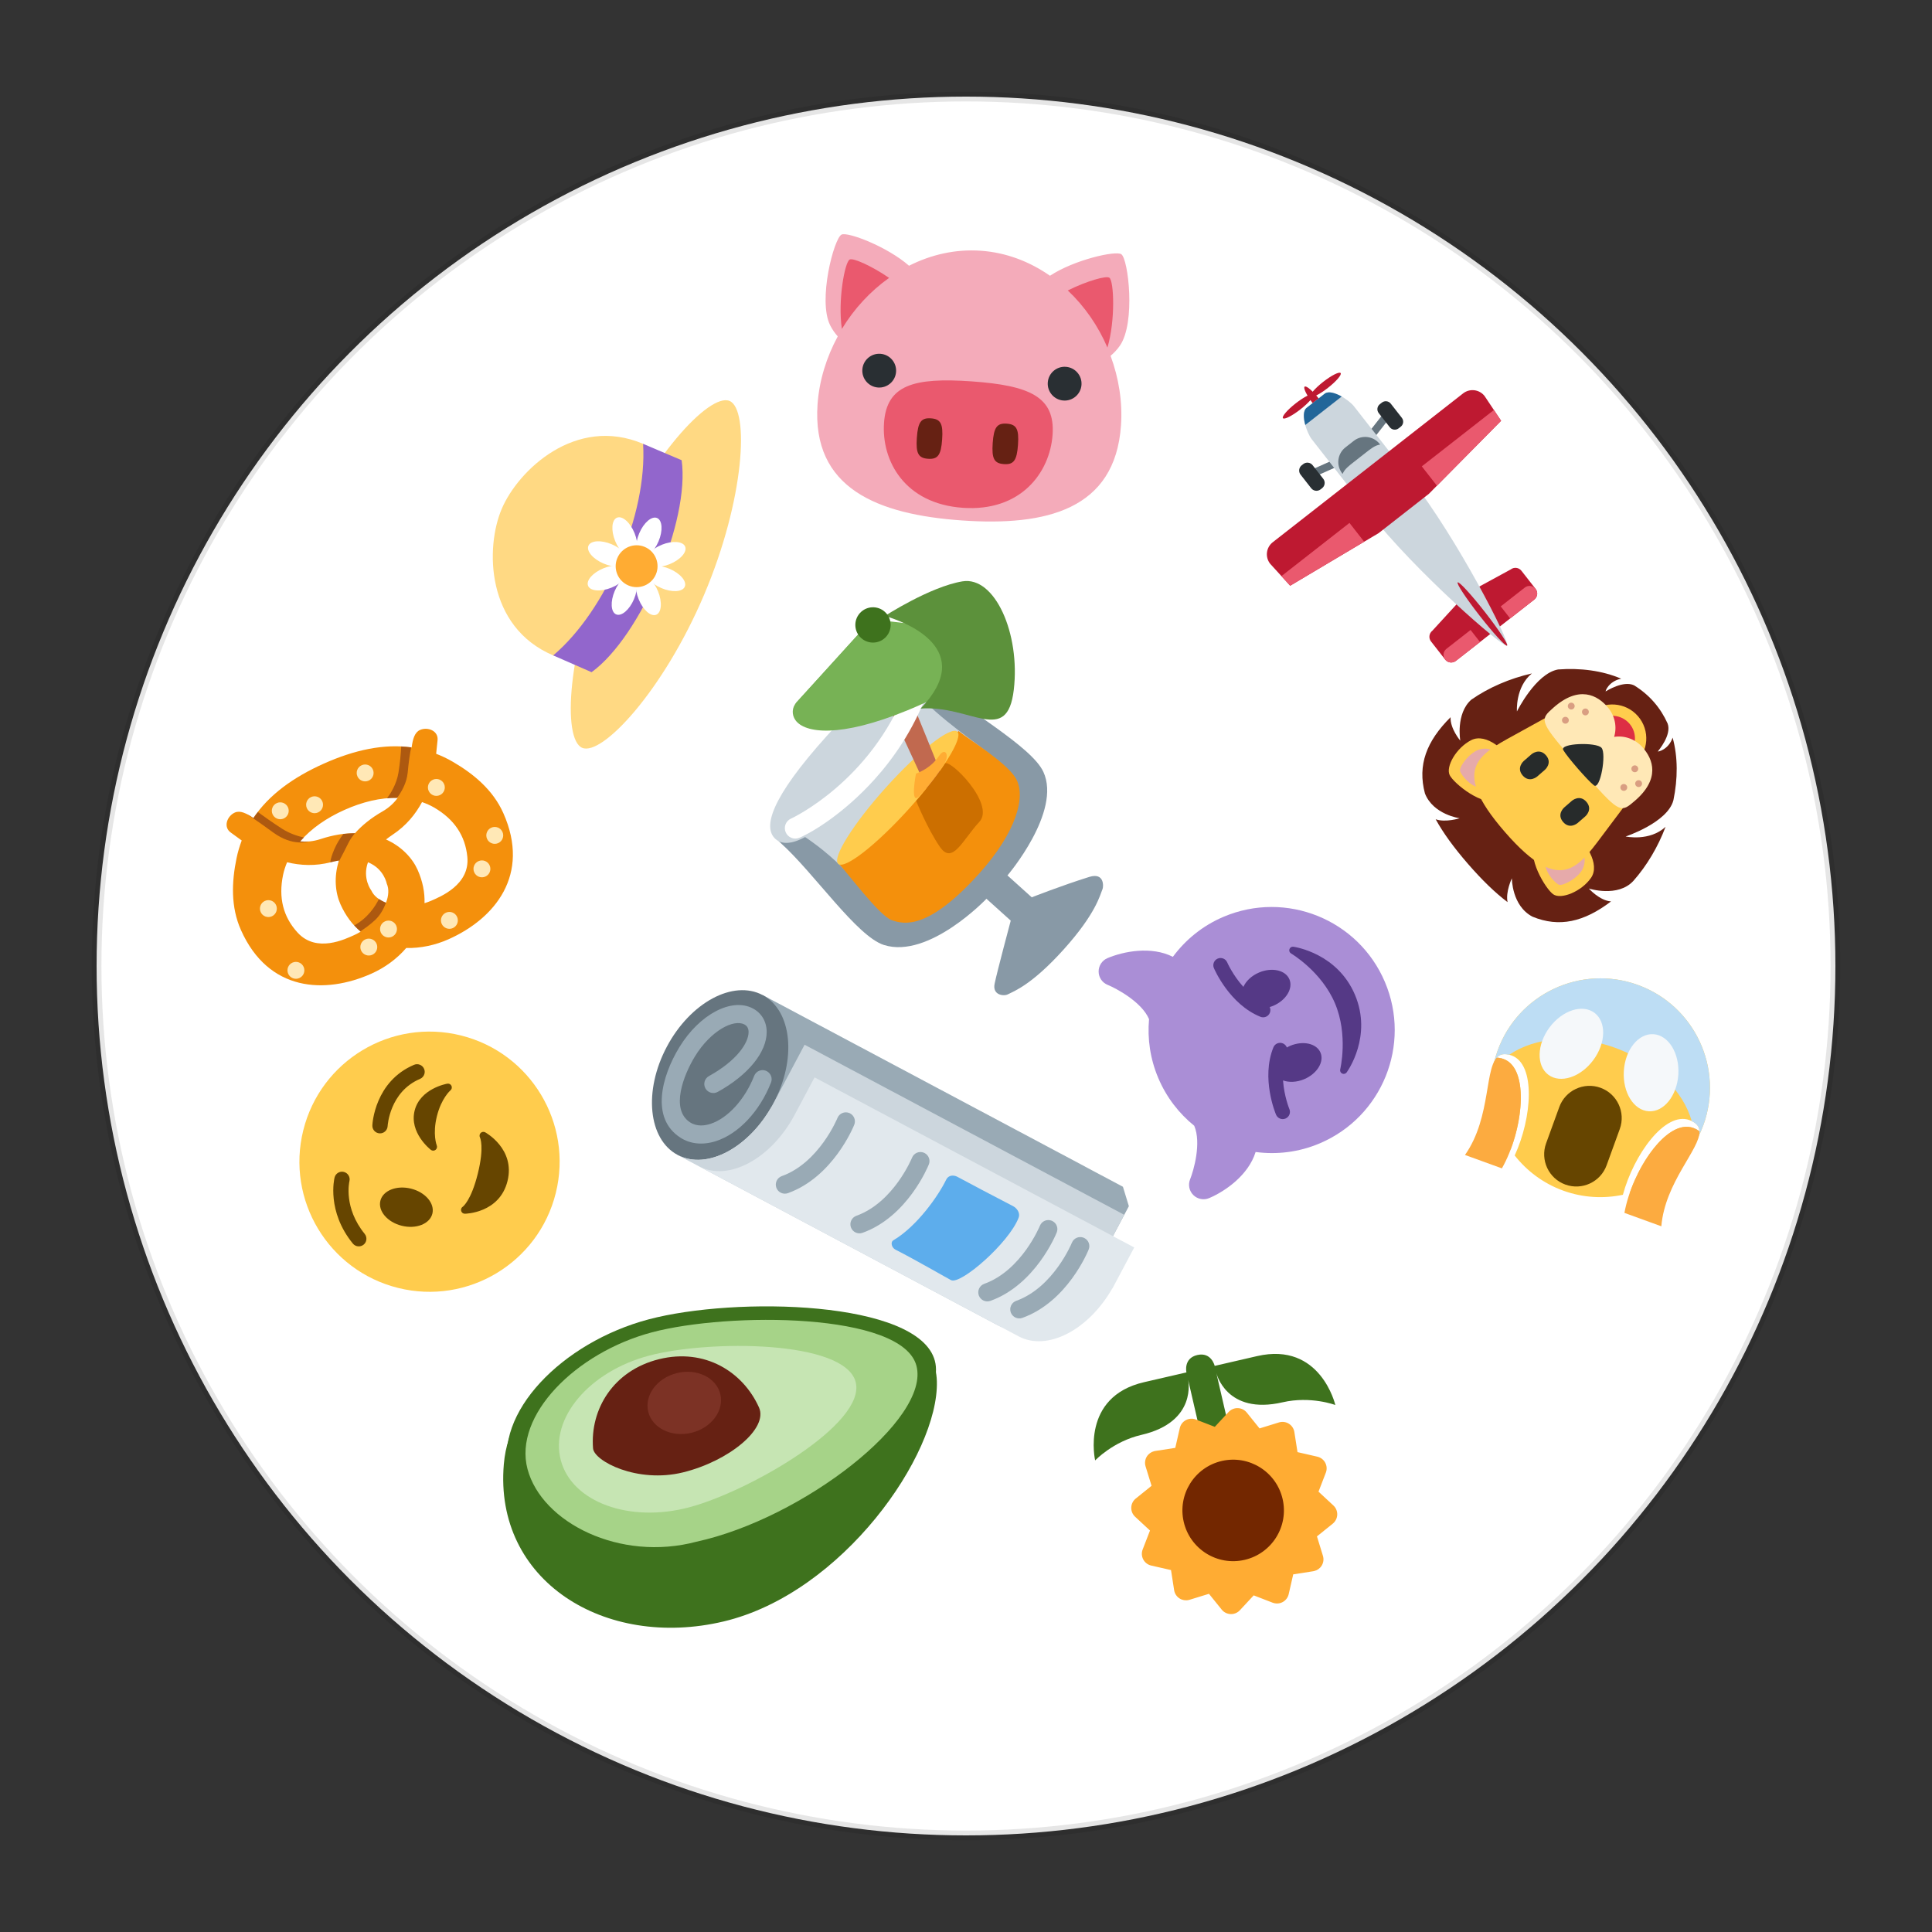 <?xml version="1.0" encoding="UTF-8" standalone="no"?>
<svg
   xmlns:dc="http://purl.org/dc/elements/1.1/"
   xmlns:cc="http://creativecommons.org/ns#"
   xmlns:rdf="http://www.w3.org/1999/02/22-rdf-syntax-ns#"
   xmlns:svg="http://www.w3.org/2000/svg"
   xmlns="http://www.w3.org/2000/svg"
   xmlns:sodipodi="http://sodipodi.sourceforge.net/DTD/sodipodi-0.dtd"
   xmlns:inkscape="http://www.inkscape.org/namespaces/inkscape"
   version="1.1"
   id="svg2"
   viewBox="0 0 200 200"
   height="200px"
   width="200px"
   inkscape:version="0.91 r13725"
   sodipodi:docname="92.svg">
  <rect x="0" y="0" width="200" height="200" fill="#333333" stroke="none"/>
  <sodipodi:namedview
     pagecolor="#ffffff"
     bordercolor="#666666"
     borderopacity="1"
     objecttolerance="10"
     gridtolerance="10"
     guidetolerance="10"
     inkscape:pageopacity="0"
     inkscape:pageshadow="2"
     inkscape:window-width="1920"
     inkscape:window-height="1060"
     id="namedview580"
     showgrid="false"
     inkscape:zoom="4.32"
     inkscape:cx="100"
     inkscape:cy="81.481481"
     inkscape:window-x="0"
     inkscape:window-y="0"
     inkscape:window-maximized="1"
     inkscape:current-layer="layer1" />
  
    
    
    <defs id="defs6">

        <clipPath
           id="clipPath28"
           clipPathUnits="userSpaceOnUse">
          <path
             id="path30"
             d="M 4,36 C 0,36 0,32 0,32 L 0,32 0,4 C 0,0 4,0 4,0 l 0,0 28,0 c 4,0 4,4 4,4 l 0,0 0,28 c 0,4 -4,4 -4,4 l 0,0 -28,0 z" />
        </clipPath>


        <clipPath clipPathUnits="userSpaceOnUse" id="clipPath16-rugby">
            <path d="M 0,38 38,38 38,0 0,0 0,38 Z" id="path18"/>
        </clipPath>
        <clipPath clipPathUnits="userSpaceOnUse" id="clipPath28-rugby">
            <path d="M 9.254,28.746 C 2.09,21.582 -0.927,9.561 3.929,3.929 l 0,0 C 9.561,-0.927 21.582,2.09 28.746,9.254 l 0,0 c 7.164,7.164 11.229,17.088 5.324,24.816 l 0,0 c -1.886,1.627 -4.489,2.371 -7.387,2.37 l 0,0 c -5.752,0 -12.665,-2.93 -17.429,-7.694" id="path30"/>
        </clipPath>

        <clipPath clipPathUnits="userSpaceOnUse" id="clipPath16-carrot">
            <path d="M 0,36 36,36 36,0 0,0 0,36 Z" id="path18"/>
        </clipPath>
        <clipPath clipPathUnits="userSpaceOnUse" id="clipPath32-carrot">
            <path d="M 11.815,23.013 C 4.2,15.397 -1.265,2.86 0.502,1.093 l 0,0 c 1.768,-1.768 14.305,3.698 21.92,11.313 l 0,0 c 7.616,7.615 7.562,11.53 4.243,14.85 l 0,0 c -1.328,1.328 -2.752,2.133 -4.47,2.133 l 0,0 c -2.575,0 -5.812,-1.809 -10.38,-6.376" id="path34"/>
        </clipPath>

        <clipPath clipPathUnits="userSpaceOnUse" id="clipPath32-hat">
            <path d="m 5,33.666 c 0,-0.034 0.018,-0.067 0.022,-0.101 l 0,0 C 5.008,33.455 5,33.335 5,33.2 l 0,0 L 6.802,9.616 C 3.299,8.705 1,7.424 1,6 L 1,6 C 1,3.238 9.611,1 19,1 l 0,0 c 9.389,0 18,2.238 18,5 l 0,0 c 0,1.424 -2.298,2.705 -5.801,3.616 l 0,0 L 33,33.184 c 0,0.135 -0.008,0.263 -0.021,0.373 l 0,0 C 32.982,33.591 33,33.632 33,33.666 l 0,0 c 0,1.805 -6.268,3.267 -14,3.267 l 0,0 c -7.732,0 -14,-1.462 -14,-3.267" id="path34"/>
        </clipPath>


        <clipPath clipPathUnits="userSpaceOnUse" id="clipPath48-soccer">
            <path d="M 1,19 C 1,9.059 9.059,1 19,1 l 0,0 c 9.941,0 18,8.059 18,18 l 0,0 c 0,9.941 -8.059,18 -18,18 l 0,0 C 9.059,37 1,28.941 1,19" id="path50"/>
        </clipPath>

        <clipPath clipPathUnits="userSpaceOnUse" id="clipPath28-baguette">
            <path d="M 24.052,31.33 5.126,12.406 C 1.342,8.62 1.288,4.133 2.856,2.564 l 0,0 C 4.424,0.997 8.912,1.049 12.697,4.835 l 0,0 18.925,18.924 c 3.784,3.785 3.837,8.273 2.269,9.841 l 0,0 c -0.605,0.606 -1.647,0.969 -2.915,0.969 l 0,0 c -2.014,0 -4.602,-0.917 -6.924,-3.239" id="path30"/>
        </clipPath>
    </defs>



  <g
     id="layer1">
    <circle
       style="opacity:1;fill:white;stroke:black;stroke-width:1;stroke-miterlimit:4;stroke-dasharray:none;stroke-opacity:0.1"
       id="path4039-0-9"
       cx="100px"
       cy="100px"
       r="90px" />
    <g
       transform="matrix(0.877,0.319,-0.319,0.877,60.97,122.561)"
       id="g8">
      <g
         transform="matrix(1.25,0,0,-1.25,0,45)"
         id="g10">
        <g
           id="g12">
          <g
             clip-path="url(#clipPath16)"
             id="g14">
            <g
               transform="translate(35,30.096)"
               id="g20">
              <path
                 id="path22"
                 style="fill:#3e721d;fill-opacity:1;fill-rule:nonzero;stroke:none"
                 d="m 0,0 c 2.394,-6.042 -1.438,-20.543 -10.5,-26.5 -9.06,-5.957 -20.395,-3.573 -23.097,6.443 -1.669,6.186 2.79,10.722 11.851,16.678 C -12.686,2.578 -2.36,5.958 0,0"
                 inkscape:connector-curvature="0" />
            </g>
            <g
               transform="translate(20.605,9.97)"
               id="g24">
              <path
                 id="path26"
                 style="fill:#3e721d;fill-opacity:1;fill-rule:nonzero;stroke:none"
                 d="m 0,0 c -6.523,-4.546 -15.287,-5.15 -18.469,-0.582 -3.183,4.566 0.418,12.578 6.943,17.124 6.522,4.545 21.951,9.796 25.133,5.229 C 16.79,17.203 6.522,4.546 0,0"
                 inkscape:connector-curvature="0" />
            </g>
            <g
               transform="translate(19.815,9.422)"
               id="g28">
              <path
                 id="path18"
                 style="fill:#a6d388;fill-opacity:1;fill-rule:nonzero;stroke:none"
                 d="m 0,0 c -5.757,-4.013 -13.482,-3.097 -16.29,0.934 -2.808,4.031 0.474,11.17 6.231,15.181 5.756,4.011 20.258,9.264 23.069,5.234 C 15.816,17.319 8.185,5.174 0,0"
                 inkscape:connector-curvature="0" />
            </g>
            <g
               transform="translate(18.169,12.074)"
               id="g32">
              <path
                 id="path34"
                 style="fill:#c6e5b3;fill-opacity:1;fill-rule:nonzero;stroke:none"
                 d="m 0,0 c -4.506,-3.14 -9.939,-3.127 -12.136,0.027 -2.2,3.155 -0.33,8.255 4.176,11.396 4.506,3.141 15.835,7.238 18.034,4.084 C 12.275,12.352 4.508,3.14 0,0"
                 inkscape:connector-curvature="0" />
            </g>
            <g
               transform="translate(11.162,23.512)"
               id="g36">
              <path
                 id="path38"
                 style="fill:#662113;fill-opacity:1;fill-rule:nonzero;stroke:none"
                 d="M 0,0 C 3.48,2.332 7.382,1.495 9.798,-0.995 11.23,-2.472 8.918,-6.377 5.439,-8.709 1.961,-11.039 -2.331,-10.471 -2.801,-9.44 -4.24,-6.283 -3.478,-2.332 0,0"
                 inkscape:connector-curvature="0" />
            </g>
            <g
               transform="translate(13.071,22.894)"
               id="g40">
              <path
                 id="path42"
                 style="fill:#7c3225;fill-opacity:1;fill-rule:nonzero;stroke:none"
                 d="M 0,0 C 1.51,1.013 3.414,0.819 4.254,-0.431 5.091,-1.682 4.548,-3.518 3.037,-4.531 1.527,-5.54 -0.378,-5.348 -1.216,-4.098 -2.056,-2.846 -1.51,-1.012 0,0"
                 inkscape:connector-curvature="0" />
            </g>
          </g>
        </g>
      </g>
    </g>
    <g
       transform="matrix(-0.234,-0.552,0.552,-0.234,123.396,125.594)"
       id="g26">
      <g
         transform="matrix(1.25,0,0,-1.25,0,47.5)"
         id="g29">
        <g
           id="g31">
          <g
             clip-path="url(#clipPath16)"
             id="g33">
            <g
               transform="translate(37,35)"
               id="g35">
              <path
                 id="path37"
                 style="fill:#aa8ed6;fill-opacity:1;fill-rule:nonzero;stroke:none"
                 d="M 0,0 C 0,0.809 -0.487,1.538 -1.234,1.848 -1.984,2.158 -2.842,1.987 -3.414,1.414 -4.3,0.528 -7.411,-2 -10,-2 c -10e-4,0 -0.002,0 -0.004,0 -2.384,1.273 -5.104,2 -7.996,2 -2.892,0 -5.612,-0.727 -7.996,-2 -0.002,0 -0.003,0 -0.004,0 -2.58,0 -5.631,2.466 -6.586,3.414 -0.571,0.572 -1.433,0.744 -2.179,0.434 C -35.513,1.538 -36,0.809 -36,0 c 0,-2.384 0.795,-6.229 3.359,-8.391 C -34.13,-10.918 -35,-13.854 -35,-17 c 0,-9.389 7.612,-17 17,-17 9.389,0 17,7.611 17,17 0,3.146 -0.87,6.082 -2.359,8.609 C -0.795,-6.229 0,-2.384 0,0"
                 inkscape:connector-curvature="0" />
            </g>
            <g
               transform="translate(28.335,11.371)"
               id="g39">
              <path
                 id="path41"
                 style="fill:#553986;fill-opacity:1;fill-rule:nonzero;stroke:none"
                 d="m 0,0 c -0.178,0.161 -0.444,0.171 -0.635,0.029 -0.039,-0.029 -3.922,-2.9 -8.7,-2.9 -4.766,0 -8.662,2.871 -8.7,2.9 -0.191,0.142 -0.457,0.13 -0.635,-0.029 -0.177,-0.16 -0.217,-0.424 -0.094,-0.628 0.129,-0.215 3.217,-5.243 9.429,-5.243 6.212,0 9.301,5.028 9.429,5.243 C 0.217,-0.423 0.178,-0.16 0,0"
                 inkscape:connector-curvature="0" />
            </g>
            <g
               transform="translate(16.707,18.707)"
               id="g43">
              <path
                 id="path45"
                 style="fill:#553986;fill-opacity:1;fill-rule:nonzero;stroke:none"
                 d="m 0,0 c -3.255,3.255 -8.486,3.293 -8.707,3.293 -0.552,0 -0.999,-0.447 -0.999,-0.999 -0.001,-0.551 0.446,-1 0.998,-1.001 0.029,0 1.925,-0.022 3.983,-0.737 -0.593,-0.64 -0.982,-1.634 -0.982,-2.763 0,-1.934 1.119,-3.5 2.5,-3.5 1.381,0 2.5,1.566 2.5,3.5 0,0.174 -0.019,0.34 -0.037,0.507 0.013,0 0.025,-0.007 0.037,-0.007 0.256,0 0.512,0.098 0.707,0.293 0.391,0.391 0.391,1.023 0,1.414"
                 inkscape:connector-curvature="0" />
            </g>
            <g
               transform="translate(30,22)"
               id="g47">
              <path
                 id="path49"
                 style="fill:#553986;fill-opacity:1;fill-rule:nonzero;stroke:none"
                 d="m 0,0 c -0.221,0 -5.451,-0.038 -8.707,-3.293 -0.391,-0.391 -0.391,-1.023 0,-1.414 C -8.512,-4.902 -8.256,-5 -8,-5 c 0.013,0 0.024,0.007 0.036,0.007 C -7.98,-5.16 -8,-5.326 -8,-5.5 -8,-7.434 -6.881,-9 -5.5,-9 c 1.381,0 2.5,1.566 2.5,3.5 0,1.129 -0.389,2.123 -0.982,2.763 C -1.924,-2.022 -0.028,-2 0.002,-2 0.553,-1.999 1,-1.55 0.999,-0.999 0.998,-0.447 0.552,0 0,0"
                 inkscape:connector-curvature="0" />
            </g>
          </g>
        </g>
      </g>
    </g>
    <g
       transform="matrix(0.58,-0.644,0.644,0.58,67.047,86.24)"
       id="g51">
      <g
         transform="matrix(1.25,0,0,-1.25,0,47.5)"
         id="g53">
        <g
           id="g55">
          <g
             clip-path="url(#clipPath16)"
             id="g57">
            <g
               transform="translate(20,9.745)"
               id="g59">
              <path
                 id="path61"
                 style="fill:#8899a6;fill-opacity:1;fill-rule:nonzero;stroke:none"
                 d="m 0,0 c 0,0 8,0.213 9.651,4.075 1.07,2.501 -0.609,9.554 -0.609,13.93 0,1.481 -1.167,2.25 -3.416,2.25 l -6.124,0 -1.125,0 -1.125,0 -6.123,0 c -1.125,0 -3.329,0.262 -3.329,-2.125 0,-4.284 -1.765,-11.341 -0.634,-13.815 C -10.958,0.213 -3,0 -3,0 l 0,-3.123 c 0,0 -4.584,-2.34 -5.498,-2.883 -0.984,-0.562 -0.33,-1.462 0.063,-1.617 0.657,-0.258 2.254,-1.102 6.781,-1.102 4.64,0 6.202,0.914 6.764,1.102 0.217,0.072 1.347,0.932 0.011,1.723 C 2.743,-4.492 0,-3.123 0,-3.123 L 0,0 Z"
                 inkscape:connector-curvature="0" />
            </g>
            <g
               transform="translate(29,28.558)"
               id="g63">
              <path
                 id="path65"
                 style="fill:#ccd6dd;fill-opacity:1;fill-rule:nonzero;stroke:none"
                 d="m 0,0 c 0,-1.621 -2.547,-2.935 -10.623,-2.935 -8.076,0 -10.623,1.314 -10.623,2.935 0,1.622 2.547,2.935 10.623,2.935 C -2.547,2.935 0,1.622 0,0"
                 inkscape:connector-curvature="0" />
            </g>
            <g
               transform="translate(9.459,28.416)"
               id="g67">
              <path
                 id="path69"
                 style="fill:#ccd6dd;fill-opacity:1;fill-rule:nonzero;stroke:none"
                 d="m 0,0 c 2.042,-9.5 -2.417,-13.583 2.083,-15.167 5.432,-1.911 8.542,-1.592 13.459,0 4.5,1.459 1.5,6.875 2.125,14.792 C 17.828,1.662 0,0 0,0"
                 inkscape:connector-curvature="0" />
            </g>
            <g
               transform="translate(10.041,22.416)"
               id="g71">
              <path
                 id="path73"
                 style="fill:#f4900c;fill-opacity:1;fill-rule:nonzero;stroke:none"
                 d="m 0,0 c -0.083,-1.083 -1.09,-6.129 -0.625,-7.292 0.5,-1.25 1.75,-3.25 8.917,-3.25 5.25,0 8.583,1.584 9.125,3.584 0.47,1.74 -0.25,5.583 -0.334,7"
                 inkscape:connector-curvature="0" />
            </g>
            <g
               transform="translate(27,22.5)"
               id="g75">
              <path
                 id="path77"
                 style="fill:#ffcc4d;fill-opacity:1;fill-rule:nonzero;stroke:none"
                 d="m 0,0 c 0,-0.829 -3.806,-1.5 -8.5,-1.5 -4.694,0 -8.5,0.671 -8.5,1.5 0,0.829 3.806,1.5 8.5,1.5 C -3.806,1.5 0,0.829 0,0"
                 inkscape:connector-curvature="0" />
            </g>
            <g
               transform="translate(25.745,32.099)"
               id="g79">
              <path
                 id="path81"
                 style="fill:#c1694f;fill-opacity:1;fill-rule:nonzero;stroke:none"
                 d="m 0,0 c 0,0 -5.922,-13.911 -6.231,-14.549 -0.376,-0.781 0.601,-1.874 1.47,-0.484 0.868,1.391 6.741,13.698 6.741,13.698 L 0,0 Z"
                 inkscape:connector-curvature="0" />
            </g>
            <g
               transform="translate(18.311,25.325)"
               id="g44">
              <path
                 id="path46"
                 style="fill:#ffffff;fill-opacity:1;fill-rule:nonzero;stroke:none"
                 d="M 0,0 C -4.292,0 -7.672,1.007 -8.943,1.604 -9.444,1.838 -9.659,2.433 -9.424,2.933 -9.19,3.434 -8.595,3.649 -8.095,3.414 -8.021,3.379 -0.388,0.138 8.457,3.525 8.971,3.725 9.551,3.466 9.748,2.95 9.946,2.434 9.688,1.855 9.172,1.658 5.95,0.424 2.783,0 0,0"
                 inkscape:connector-curvature="0" />
            </g>
            <g
               transform="translate(29,35.75)"
               id="g48">
              <path
                 id="path50"
                 style="fill:#77b255;fill-opacity:1;fill-rule:nonzero;stroke:none"
                 d="m 0,0 c -2.333,0 -9.375,0.042 -10.208,0.042 -1,0 -0.325,-2.987 7,-6.5 7.125,-3.417 9.501,-2.334 8.792,-1.5 C 4.626,-6.458 0,0 0,0"
                 inkscape:connector-curvature="0" />
            </g>
          </g>
        </g>
        <g
           id="g52">
          <g
             clip-path="url(#clipPath56)"
             id="g54">
            <g
               transform="translate(21.375,22.75)"
               id="g60">
              <path
                 id="path62"
                 style="fill:#ffac33;fill-opacity:1;fill-rule:nonzero;stroke:none"
                 d="m 0,0 c 1,-0.5 1.875,-0.625 2.792,-0.5 0.917,0.125 0.75,-0.667 -0.25,-0.875 -1,-0.208 -2.833,-0.375 -4,-0.292 C -2.625,-1.583 0,0 0,0"
                 inkscape:connector-curvature="0" />
            </g>
            <g
               transform="translate(19.459,21)"
               id="g64">
              <path
                 id="path66"
                 style="fill:#cc6f00;fill-opacity:1;fill-rule:nonzero;stroke:none"
                 d="M 0,0 C 1.167,0 3.75,0.167 4.458,0.333 5.167,0.5 4.875,-5.874 2.542,-5.833 0.208,-5.792 -2.25,-6.709 -1.75,-4.625 -1.25,-2.542 0,0 0,0"
                 inkscape:connector-curvature="0" />
            </g>
          </g>
        </g>
        <g
           id="g68">
          <g
             clip-path="url(#clipPath72)"
             id="g70">
            <g
               transform="translate(33.33,24.944)"
               id="g76">
              <path
                 id="path78"
                 style="fill:#77b255;fill-opacity:1;fill-rule:nonzero;stroke:none"
                 d="m 0,0 -0.001,0 c -1.309,0 -3.754,0.424 -7.97,2.446 -6.363,3.052 -8.228,5.863 -7.891,7.343 0.144,0.633 0.676,1.059 1.324,1.059 0.312,0 1.494,-0.006 2.975,-0.014 2.47,-0.012 5.774,-0.028 7.233,-0.028 0.322,0 0.625,-0.156 0.812,-0.417 C -3.329,10.126 1.048,4.014 2.067,2.432 2.397,2.003 2.467,1.479 2.252,1.013 2.038,0.551 1.474,0 0,0"
                 inkscape:connector-curvature="0" />
            </g>
          </g>
        </g>
        <g
           id="g80">
          <g
             clip-path="url(#clipPath84)"
             id="g82">
            <g
               transform="translate(30.584,35.041)"
               id="g88">
              <path
                 id="path90"
                 style="fill:#5c913b;fill-opacity:1;fill-rule:nonzero;stroke:none"
                 d="M 0,0 C 0.916,-1.875 3.541,-8.708 -4.292,-8.458 -0.834,-11.75 -1.416,-17 3,-13.875 7.416,-10.75 9.874,-5.25 7.416,-3.292 4.958,-1.333 0,0 0,0"
                 inkscape:connector-curvature="0" />
            </g>
          </g>
        </g>
        <g
           id="g92">
          <g
             clip-path="url(#clipPath96)"
             id="g94">
            <g
               transform="translate(30.875,35.312)"
               id="g100">
              <path
                 id="path102"
                 style="fill:#3e721d;fill-opacity:1;fill-rule:nonzero;stroke:none"
                 d="m 0,0 c 0,-0.932 -0.756,-1.687 -1.687,-1.687 -0.932,0 -1.688,0.755 -1.688,1.687 0,0.932 0.756,1.687 1.688,1.687 C -0.756,1.687 0,0.932 0,0"
                 inkscape:connector-curvature="0" />
            </g>
          </g>
        </g>
      </g>
    </g>
    <g
       transform="matrix(0.339,-0.798,0.798,0.339,35.906,68.243)"
       id="g105">
      <g
         transform="matrix(1.25,0,0,-1.25,0,47.5)"
         id="g107">
        <g
           id="g109">
          <g
             clip-path="url(#clipPath16)"
             id="g111">
            <g
               transform="translate(37,14)"
               id="g113">
              <path
                 id="path115"
                 style="fill:#ffd983;fill-opacity:1;fill-rule:nonzero;stroke:none"
                 d="m 0,0 c 0,-2.071 -8.059,-5 -18,-5 -9.941,0 -18,2.929 -18,5 0,2.071 8.059,5 18,5 C -8.059,5 0,2.071 0,0"
                 inkscape:connector-curvature="0" />
            </g>
            <g
               transform="translate(30,20)"
               id="g117">
              <path
                 id="path119"
                 style="fill:#ffd983;fill-opacity:1;fill-rule:nonzero;stroke:none"
                 d="m 0,0 c 0,-1.566 -4.925,-6 -11,-6 -6.075,0 -10.957,4.434 -10.957,6 0,7 6.957,10 10.957,10 C -7,10 0,7 0,0"
                 inkscape:connector-curvature="0" />
            </g>
            <g
               transform="translate(30,16)"
               id="g121">
              <path
                 id="path123"
                 style="fill:#9266cc;fill-opacity:1;fill-rule:nonzero;stroke:none"
                 d="m 0,0 c -5,-3 -17,-3 -22,0 0,0.492 0.043,3.535 0.043,4 C -16,1 -6,1 0,4 -0.003,3.535 0,0.492 0,0"
                 inkscape:connector-curvature="0" />
            </g>
            <g
               transform="translate(20,13)"
               id="g125">
              <path
                 id="path127"
                 style="fill:#ffffff;fill-opacity:1;fill-rule:nonzero;stroke:none"
                 d="m 0,0 c 0,-1.104 -0.448,-2 -1,-2 -0.553,0 -1,0.896 -1,2 0,1.104 0.447,2 1,2 0.552,0 1,-0.896 1,-2"
                 inkscape:connector-curvature="0" />
            </g>
            <g
               transform="translate(20,19)"
               id="g129">
              <path
                 id="path131"
                 style="fill:#ffffff;fill-opacity:1;fill-rule:nonzero;stroke:none"
                 d="m 0,0 c 0,-1.104 -0.448,-2 -1,-2 -0.553,0 -1,0.896 -1,2 0,1.104 0.447,2 1,2 0.552,0 1,-0.896 1,-2"
                 inkscape:connector-curvature="0" />
            </g>
            <g
               transform="translate(17.586,13.172)"
               id="g133">
              <path
                 id="path135"
                 style="fill:#ffffff;fill-opacity:1;fill-rule:nonzero;stroke:none"
                 d="m 0,0 c -0.781,-0.781 -1.731,-1.098 -2.122,-0.707 -0.39,0.391 -0.073,1.34 0.707,2.121 0.782,0.781 1.731,1.098 2.122,0.707 C 1.098,1.73 0.781,0.78 0,0"
                 inkscape:connector-curvature="0" />
            </g>
            <g
               transform="translate(21.828,17.414)"
               id="g137">
              <path
                 id="path139"
                 style="fill:#ffffff;fill-opacity:1;fill-rule:nonzero;stroke:none"
                 d="m 0,0 c -0.78,-0.781 -1.73,-1.098 -2.121,-0.707 -0.391,0.391 -0.074,1.34 0.707,2.122 0.781,0.78 1.73,1.097 2.121,0.707 C 1.098,1.731 0.781,0.781 0,0"
                 inkscape:connector-curvature="0" />
            </g>
            <g
               transform="translate(16,15)"
               id="g141">
              <path
                 id="path143"
                 style="fill:#ffffff;fill-opacity:1;fill-rule:nonzero;stroke:none"
                 d="M 0,0 C -1.105,0 -2,0.448 -2,1 -2,1.553 -1.105,2 0,2 1.104,2 2,1.553 2,1 2,0.447 1.104,0 0,0"
                 inkscape:connector-curvature="0" />
            </g>
            <g
               transform="translate(22,15)"
               id="g145">
              <path
                 id="path54"
                 style="fill:#ffffff;fill-opacity:1;fill-rule:nonzero;stroke:none"
                 d="M 0,0 C -1.104,-0.001 -2,0.447 -2,1 -2,1.553 -1.104,2 0,2 1.104,2 2,1.553 2,1 2,0.448 1.104,0 0,0"
                 inkscape:connector-curvature="0" />
            </g>
            <g
               transform="translate(16.172,17.413)"
               id="g56">
              <path
                 id="path58"
                 style="fill:#ffffff;fill-opacity:1;fill-rule:nonzero;stroke:none"
                 d="M 0,0 C -0.782,0.782 -1.098,1.732 -0.708,2.122 -0.317,2.513 0.633,2.196 1.414,1.415 2.195,0.633 2.512,-0.315 2.121,-0.706 1.73,-1.098 0.78,-0.78 0,0"
                 inkscape:connector-curvature="0" />
            </g>
            <g
               transform="translate(20.414,13.171)"
               id="g150">
              <path
                 id="path152"
                 style="fill:#ffffff;fill-opacity:1;fill-rule:nonzero;stroke:none"
                 d="M 0,0 C -0.782,0.78 -1.098,1.73 -0.707,2.121 -0.316,2.513 0.633,2.195 1.414,1.414 2.195,0.634 2.512,-0.316 2.121,-0.707 1.731,-1.097 0.781,-0.781 0,0"
                 inkscape:connector-curvature="0" />
            </g>
            <g
               transform="translate(21,16)"
               id="g154">
              <path
                 id="path156"
                 style="fill:#ffac33;fill-opacity:1;fill-rule:nonzero;stroke:none"
                 d="m 0,0 c 0,-1.104 -0.896,-2 -2,-2 -1.105,0 -2,0.896 -2,2 0,1.104 0.895,2 2,2 1.104,0 2,-0.896 2,-2"
                 inkscape:connector-curvature="0" />
            </g>
          </g>
        </g>
      </g>
    </g>
    <g
       transform="matrix(0.698,0.049,-0.049,0.698,85.138,22.175)"
       id="g158">
      <g
         transform="matrix(1.25,0,0,-1.25,0,47.5)"
         id="g160">
        <g
           id="g162">
          <g
             clip-path="url(#clipPath16)"
             id="g164">
            <g
               transform="translate(35.193,23.671)"
               id="g166">
              <path
                 id="path168"
                 style="fill:#f4abba;fill-opacity:1;fill-rule:nonzero;stroke:none"
                 d="m 0,0 c 0.387,0.371 0.733,0.795 1.02,1.28 1.685,2.853 0.269,10.292 -0.592,10.8 -0.696,0.411 -5.53,-1.05 -8.246,-3.132 -2.499,1.497 -5.344,2.381 -8.375,2.381 -3.022,0 -5.856,-0.879 -8.349,-2.367 -2.721,2.075 -7.533,3.528 -8.227,3.118 -0.861,-0.508 -2.276,-7.947 -0.592,-10.8 0.278,-0.471 0.615,-0.884 0.989,-1.249 -1.156,-2.552 -1.821,-5.342 -1.821,-8.18 0,-9.99 8.01,-12.522 18,-12.522 9.989,0 18,2.532 18,12.522 C 1.807,-5.322 1.146,-2.543 0,0"
                 inkscape:connector-curvature="0" />
            </g>
            <g
               transform="translate(8.398,31.035)"
               id="g170">
              <path
                 id="path172"
                 style="fill:#ea596e;fill-opacity:1;fill-rule:nonzero;stroke:none"
                 d="M 0,0 C -2.166,1.268 -4.402,2.08 -4.8,1.845 -5.37,1.509 -5.883,-3.153 -5.151,-6.419 -3.879,-3.938 -2.112,-1.738 0,0"
                 inkscape:connector-curvature="0" />
            </g>
            <g
               transform="translate(34.753,24.616)"
               id="g174">
              <path
                 id="path176"
                 style="fill:#ea596e;fill-opacity:1;fill-rule:nonzero;stroke:none"
                 d="M 0,0 C 0.732,3.267 0.219,7.928 -0.351,8.265 -0.749,8.5 -2.985,7.687 -5.151,6.419 -3.038,4.682 -1.271,2.482 0,0"
                 inkscape:connector-curvature="0" />
            </g>
            <g
               transform="translate(29,13.875)"
               id="g178">
              <path
                 id="path180"
                 style="fill:#ea596e;fill-opacity:1;fill-rule:nonzero;stroke:none"
                 d="m 0,0 c 0,-4.487 -3.097,-9.375 -10,-9.375 -6.904,0 -10,4.888 -10,9.375 0,4.487 3.096,5.625 10,5.625 C -3.097,5.625 0,4.487 0,0"
                 inkscape:connector-curvature="0" />
            </g>
            <g
               transform="translate(16,12.4)"
               id="g182">
              <path
                 id="path184"
                 style="fill:#662113;fill-opacity:1;fill-rule:nonzero;stroke:none"
                 d="M 0,0 C 0,-1.857 -0.34,-2.4 -1.5,-2.4 -2.66,-2.4 -3,-1.857 -3,0 -3,1.856 -2.66,2.399 -1.5,2.399 -0.34,2.399 0,1.856 0,0"
                 inkscape:connector-curvature="0" />
            </g>
            <g
               transform="translate(25,12.4)"
               id="g186">
              <path
                 id="path188"
                 style="fill:#662113;fill-opacity:1;fill-rule:nonzero;stroke:none"
                 d="M 0,0 C 0,-1.857 -0.34,-2.4 -1.5,-2.4 -2.66,-2.4 -3,-1.857 -3,0 -3,1.856 -2.66,2.399 -1.5,2.399 -0.34,2.399 0,1.856 0,0"
                 inkscape:connector-curvature="0" />
            </g>
            <g
               transform="translate(10,20)"
               id="g190">
              <path
                 id="path192"
                 style="fill:#292f33;fill-opacity:1;fill-rule:nonzero;stroke:none"
                 d="m 0,0 c 0,-1.104 -0.896,-2 -2,-2 -1.104,0 -2,0.896 -2,2 0,1.104 0.896,2 2,2 1.104,0 2,-0.896 2,-2"
                 inkscape:connector-curvature="0" />
            </g>
            <g
               transform="translate(32,20)"
               id="g194">
              <path
                 id="path196"
                 style="fill:#292f33;fill-opacity:1;fill-rule:nonzero;stroke:none"
                 d="m 0,0 c 0,-1.104 -0.896,-2 -2,-2 -1.104,0 -2,0.896 -2,2 0,1.104 0.896,2 2,2 1.104,0 2,-0.896 2,-2"
                 inkscape:connector-curvature="0" />
            </g>
          </g>
        </g>
      </g>
    </g>
    <g
       transform="matrix(0.501,0.182,-0.182,0.501,158.109,96.385)"
       id="g198">
      <g
         transform="matrix(1.25,0,0,-1.25,0,47.5)"
         id="g200">
        <g
           id="g202">
          <g
             clip-path="url(#clipPath16)"
             id="g204">
            <g
               transform="translate(19,36)"
               id="g206">
              <path
                 id="path208"
                 style="fill:#ffcc4d;fill-opacity:1;fill-rule:nonzero;stroke:none"
                 d="m 0,0 c -9.388,0 -17,-7.612 -17,-17 0,-5.715 2.829,-10.759 7.153,-13.841 0.098,6.081 -2.112,12.897 -5.827,12.897 -0.438,0 -0.793,-0.063 -1.089,-0.173 0.286,0.714 0.907,1.117 2.068,1.117 4.032,0 6.295,-8.034 5.754,-14.439 C -6.341,-33.053 -3.285,-34 0,-34 c 3.285,0 6.343,0.948 8.944,2.562 -0.545,6.429 1.717,14.438 5.752,14.438 1.165,0 1.787,-0.402 2.071,-1.117 -0.296,0.11 -0.652,0.173 -1.093,0.173 -3.719,0 -5.93,-6.8 -5.827,-12.897 C 14.171,-27.759 17,-22.715 17,-17 17,-7.612 9.389,0 0,0"
                 inkscape:connector-curvature="0" />
            </g>
            <g
               transform="translate(19,36)"
               id="g210">
              <path
                 id="path212"
                 style="fill:#bdddf4;fill-opacity:1;fill-rule:nonzero;stroke:none"
                 d="m 0,0 c -9.388,0 -17,-7.612 -17,-17 0,-1.126 0.116,-2.225 0.325,-3.291 0.221,0.816 0.566,1.598 0.999,2.347 -0.437,0 -0.791,-0.063 -1.087,-0.173 0.25,0.623 0.777,0.99 1.67,1.078 2.826,3.947 8.516,6.65 15.093,6.65 6.577,0 12.267,-2.702 15.093,-6.649 0.897,-0.088 1.426,-0.455 1.674,-1.079 -0.296,0.11 -0.651,0.173 -1.091,0.173 0.433,-0.749 0.778,-1.531 0.999,-2.347 C 16.885,-19.225 17,-18.126 17,-17 17,-7.612 9.389,0 0,0"
                 inkscape:connector-curvature="0" />
            </g>
            <g
               transform="translate(8.347,25.09)"
               id="g214">
              <path
                 id="path216"
                 style="fill:#f5f8fa;fill-opacity:1;fill-rule:nonzero;stroke:none"
                 d="M 0,0 C -0.946,-3.176 0.107,-6.293 2.353,-6.962 4.599,-7.632 7.187,-5.6 8.132,-2.424 9.078,0.751 8.025,3.869 5.781,4.538 3.535,5.207 0.947,3.175 0,0"
                 inkscape:connector-curvature="0" />
            </g>
            <g
               transform="translate(29.652,25.09)"
               id="g218">
              <path
                 id="path220"
                 style="fill:#f5f8fa;fill-opacity:1;fill-rule:nonzero;stroke:none"
                 d="m 0,0 c 0.946,-3.176 -0.107,-6.293 -2.352,-6.962 -2.247,-0.67 -4.834,1.362 -5.78,4.538 -0.946,3.175 0.107,6.293 2.351,6.962 C -3.535,5.207 -0.947,3.175 0,0"
                 inkscape:connector-curvature="0" />
            </g>
            <g
               transform="translate(19,19)"
               id="g222">
              <path
                 id="path224"
                 style="fill:#664500;fill-opacity:1;fill-rule:nonzero;stroke:none"
                 d="m 0,0 c -2.757,0 -5,-2.243 -5,-5 l 0,-6 c 0,-2.757 2.243,-5 5,-5 2.757,0 5,2.243 5,5 l 0,6 C 5,-2.243 2.757,0 0,0"
                 inkscape:connector-curvature="0" />
            </g>
            <g
               transform="translate(3.326,18.056)"
               id="g226">
              <path
                 id="path228"
                 style="fill:#fcab40;fill-opacity:1;fill-rule:nonzero;stroke:none"
                 d="m 0,0 c -0.439,0 -0.793,-0.063 -1.089,-0.172 0.068,0.168 0.157,0.317 0.265,0.45 -1.758,-2.165 2.188,-9.288 0.271,-16.334 l 6.101,0 C 6.671,-9.482 4.381,0 0,0"
                 inkscape:connector-curvature="0" />
            </g>
            <g
               transform="translate(35.767,17.883)"
               id="g230">
              <path
                 id="path232"
                 style="fill:#fcab40;fill-opacity:1;fill-rule:nonzero;stroke:none"
                 d="m 0,0 c -0.296,0.11 -0.652,0.172 -1.093,0.172 -4.383,0 -6.673,-9.446 -5.547,-16.055 l 6.101,0 C -2.338,-9.23 1.026,-2.577 0,0"
                 inkscape:connector-curvature="0" />
            </g>
          </g>
        </g>
      </g>
    </g>
    <g
       transform="matrix(0.077,-0.629,0.629,0.077,129.858,66.116)"
       id="g234">
      <g
         transform="matrix(1.25,0,0,-1.25,0,45)"
         id="g236">
        <g
           id="g238">
          <g
             clip-path="url(#clipPath16)"
             id="g240">
            <g
               transform="translate(25.819,25.27)"
               id="g242">
              <path
                 id="path244"
                 style="fill:#66757f;fill-opacity:1;fill-rule:nonzero;stroke:none"
                 d="m 0,0 c -0.22,-0.132 -0.505,-0.061 -0.637,0.158 l -3.134,5.201 c -0.133,0.219 -0.063,0.504 0.157,0.636 l 0.061,0.038 c 0.22,0.132 0.505,0.062 0.637,-0.158 L 0.22,0.674 C 0.352,0.455 0.281,0.17 0.062,0.038 L 0,0 Z"
                 inkscape:connector-curvature="0" />
            </g>
            <g
               transform="translate(25.27,25.819)"
               id="g246">
              <path
                 id="path248"
                 style="fill:#66757f;fill-opacity:1;fill-rule:nonzero;stroke:none"
                 d="m 0,0 c -0.132,-0.219 -0.061,-0.504 0.158,-0.636 l 5.2,-3.135 c 0.22,-0.133 0.505,-0.063 0.637,0.157 l 0.037,0.062 c 0.133,0.219 0.063,0.504 -0.158,0.637 L 0.674,0.22 C 0.455,0.352 0.17,0.282 0.037,0.062 L 0,0 Z"
                 inkscape:connector-curvature="0" />
            </g>
            <g
               transform="translate(13.049,3.856)"
               id="g250">
              <path
                 id="path252"
                 style="fill:#be1931;fill-opacity:1;fill-rule:nonzero;stroke:none"
                 d="m 0,0 -3.536,4.95 -0.707,0.707 -4.949,3.535 c -0.391,0.391 -1.024,0.391 -1.414,0 l -2.122,-2.121 c -0.391,-0.39 -0.39,-1.023 0,-1.414 l 9.192,-9.192 c 0.391,-0.391 1.024,-0.391 1.415,0 L 0,-1.414 C 0.391,-1.023 0.391,-0.391 0,0"
                 inkscape:connector-curvature="0" />
            </g>
            <g
               transform="translate(23.204,18.253)"
               id="g254">
              <path
                 id="path256"
                 style="fill:#ccd6dd;fill-opacity:1;fill-rule:nonzero;stroke:none"
                 d="m 0,0 c -6.995,-6.994 -19.669,-15.557 -20.088,-15.137 -0.42,0.419 8.144,13.093 15.138,20.087 6.993,6.993 8.821,6.606 10.188,5.238 C 6.604,8.822 6.993,6.994 0,0"
                 inkscape:connector-curvature="0" />
            </g>
            <g
               transform="translate(32.076,31.368)"
               id="g258">
              <path
                 id="path260"
                 style="fill:#be1931;fill-opacity:1;fill-rule:nonzero;stroke:none"
                 d="m 0,0 c -0.977,-0.976 -1.927,-1.609 -2.122,-1.414 -0.195,0.195 0.438,1.145 1.414,2.122 C 0.268,1.684 1.219,2.317 1.414,2.122 1.609,1.926 0.976,0.977 0,0"
                 inkscape:connector-curvature="0" />
            </g>
            <g
               transform="translate(23.944,18.995)"
               id="g262">
              <path
                 id="path264"
                 style="fill:#ccd6dd;fill-opacity:1;fill-rule:nonzero;stroke:none"
                 d="M 0,0 C -0.781,-0.781 -2.048,-0.781 -2.828,0 L -4.95,2.121 c -0.781,0.781 -0.781,2.048 0,2.829 l 7.778,7.778 c 0.781,0.781 3.222,1.955 4.003,1.173 L 8.952,11.78 C 9.733,10.999 8.56,8.559 7.778,7.778 L 0,0 Z"
                 inkscape:connector-curvature="0" />
            </g>
            <g
               transform="translate(28.526,32.797)"
               id="g266">
              <path
                 id="path268"
                 style="fill:#226699;fill-opacity:1;fill-rule:nonzero;stroke:none"
                 d="m 0,0 4.271,-4.271 c 0.365,0.883 0.53,1.817 0.099,2.249 L 2.249,0.099 C 1.818,0.529 0.883,0.364 0,0"
                 inkscape:connector-curvature="0" />
            </g>
            <g
               transform="translate(32.592,32.267)"
               id="g270">
              <path
                 id="path272"
                 style="fill:#be1931;fill-opacity:1;fill-rule:nonzero;stroke:none"
                 d="M 0,0 C -0.196,-0.196 -1.145,0.437 -2.121,1.414 -3.098,2.39 -3.731,3.34 -3.535,3.535 -3.34,3.73 -2.391,3.097 -1.414,2.121 -0.437,1.145 0.195,0.195 0,0"
                 inkscape:connector-curvature="0" />
            </g>
            <g
               transform="translate(35.823,29.035)"
               id="g274">
              <path
                 id="path276"
                 style="fill:#be1931;fill-opacity:1;fill-rule:nonzero;stroke:none"
                 d="M 0,0 C -0.195,-0.195 -1.145,0.438 -2.121,1.414 -3.098,2.391 -3.731,3.34 -3.535,3.536 -3.34,3.731 -2.391,3.098 -1.414,2.121 -0.437,1.145 0.195,0.195 0,0"
                 inkscape:connector-curvature="0" />
            </g>
            <g
               transform="translate(24.517,25.892)"
               id="g278">
              <path
                 id="path280"
                 style="fill:#66757f;fill-opacity:1;fill-rule:nonzero;stroke:none"
                 d="M 0,0 1.375,-1.375 C 1.953,-1.953 2.489,-2.463 2.66,-3.121 l 0.061,0.061 c 0.944,0.945 0.944,2.477 0,3.422 L 1.738,1.344 c -0.944,0.945 -2.476,0.945 -3.422,0 l -0.06,-0.06 C -1.087,1.113 -0.577,0.577 0,0"
                 inkscape:connector-curvature="0" />
            </g>
            <g
               transform="translate(21.831,29.61)"
               id="g282">
              <path
                 id="path284"
                 style="fill:#292f33;fill-opacity:1;fill-rule:nonzero;stroke:none"
                 d="m 0,0 c -0.34,-0.34 -0.893,-0.34 -1.233,0 l -0.18,0.181 c -0.341,0.34 -0.341,0.893 -10e-4,1.233 l 1.596,1.595 c 0.339,0.341 0.892,0.341 1.233,0 l 0.18,-0.18 C 1.936,2.488 1.936,1.936 1.596,1.595 L 0,0 Z"
                 inkscape:connector-curvature="0" />
            </g>
            <g
               transform="translate(30.99,20.384)"
               id="g286">
              <path
                 id="path288"
                 style="fill:#292f33;fill-opacity:1;fill-rule:nonzero;stroke:none"
                 d="m 0,0 c -0.322,-0.322 -0.844,-0.322 -1.166,0 l -0.248,0.248 c -0.322,0.322 -0.322,0.844 0,1.166 l 1.662,1.663 c 0.322,0.321 0.844,0.321 1.166,0 L 1.662,2.828 c 0.322,-0.322 0.322,-0.844 0,-1.166 L 0,0 Z"
                 inkscape:connector-curvature="0" />
            </g>
            <g
               transform="translate(3.865,8.798)"
               id="g290">
              <path
                 id="path70"
                 style="fill:#ea596e;fill-opacity:1;fill-rule:nonzero;stroke:none"
                 d="m 0,0 -0.716,0.716 -1.423,1.423 c -0.385,0.385 -1.011,0.385 -1.397,0 L -3.553,2.122 c -0.385,-0.387 -0.385,-1.012 0,-1.397 l 1.423,-1.423 0.715,-0.716 0.699,-0.698 0.699,0.698 L 0,-1.397 0.698,-0.698 0,0 Z"
                 inkscape:connector-curvature="0" />
            </g>
            <g
               transform="translate(10.928,1.735)"
               id="g72">
              <path
                 id="path74"
                 style="fill:#ea596e;fill-opacity:1;fill-rule:nonzero;stroke:none"
                 d="m 0,0 -1.44,1.44 -0.682,0.681 -0.707,0.707 -1.414,-1.414 0.707,-0.707 0.681,-0.681 1.44,-1.44 c 0.392,-0.391 1.024,-0.391 1.415,0 0.391,0.391 0.391,1.023 0,1.414"
                 inkscape:connector-curvature="0" />
            </g>
            <g
               transform="translate(7.119,6.525)"
               id="g295">
              <path
                 id="path297"
                 style="fill:#be1931;fill-opacity:1;fill-rule:nonzero;stroke:none"
                 d="m 0,0 c -2.047,-2.047 -3.84,-3.573 -4.003,-3.409 -0.164,0.163 1.362,1.956 3.409,4.003 2.048,2.048 3.84,3.574 4.004,3.41 C 3.574,3.84 2.047,2.048 0,0"
                 inkscape:connector-curvature="0" />
            </g>
            <g
               transform="translate(35.132,12.827)"
               id="g299">
              <path
                 id="path82"
                 style="fill:#be1931;fill-opacity:1;fill-rule:nonzero;stroke:none"
                 d="m 0,0 -22.329,22.328 c -0.781,0.781 -2.047,0.781 -2.829,0 l -2.535,-2.95 8.226,-10.64 5.9,-5.899 L -2.95,-5.365 0,-2.828 C 0.781,-2.049 0.781,-0.781 0,0"
                 inkscape:connector-curvature="0" />
            </g>
            <g
               transform="translate(16.525,25.51)"
               id="g84">
              <path
                 id="path86"
                 style="fill:#ea596e;fill-opacity:1;fill-rule:nonzero;stroke:none"
                 d="M 0,0 -7.981,7.981 -9.086,6.695 -2.205,-2.205 0,0 Z"
                 inkscape:connector-curvature="0" />
            </g>
            <g
               transform="translate(33.468,8.567)"
               id="g304">
              <path
                 id="path306"
                 style="fill:#ea596e;fill-opacity:1;fill-rule:nonzero;stroke:none"
                 d="M 0,0 -8.457,8.458 -10.726,6.189 -1.286,-1.105 0,0 Z"
                 inkscape:connector-curvature="0" />
            </g>
          </g>
        </g>
      </g>
    </g>
    <g
       transform="matrix(0.153,-0.615,0.615,0.153,26.224,131.231)"
       id="g308">
      <g
         transform="matrix(1.25,0,0,-1.25,0,47.5)"
         id="g310">
        <g
           id="g312">
          <g
             clip-path="url(#clipPath16)"
             id="g314">
            <g
               transform="translate(36,19)"
               id="g316">
              <path
                 id="path318"
                 style="fill:#ffcc4d;fill-opacity:1;fill-rule:nonzero;stroke:none"
                 d="m 0,0 c 0,-9.389 -7.611,-17 -17,-17 -9.388,0 -17,7.611 -17,17 0,9.388 7.612,17 17,17 C -7.611,17 0,9.388 0,0"
                 inkscape:connector-curvature="0" />
            </g>
            <g
               transform="translate(15,20.5)"
               id="g320">
              <path
                 id="path322"
                 style="fill:#664500;fill-opacity:1;fill-rule:nonzero;stroke:none"
                 d="M 0,0 C 0,-1.934 -1.119,-3.5 -2.5,-3.5 -3.881,-3.5 -5,-1.934 -5,0 -5,1.933 -3.881,3.5 -2.5,3.5 -1.119,3.5 0,1.933 0,0"
                 inkscape:connector-curvature="0" />
            </g>
            <g
               transform="translate(29.457,19.203)"
               id="g324">
              <path
                 id="path326"
                 style="fill:#664500;fill-opacity:1;fill-rule:nonzero;stroke:none"
                 d="m 0,0 c -0.059,0.135 -1.499,3.297 -4.457,3.297 -2.957,0 -4.397,-3.162 -4.457,-3.297 -0.092,-0.207 -0.032,-0.449 0.144,-0.591 0.175,-0.142 0.426,-0.147 0.611,-0.014 0.012,0.009 1.262,0.902 3.702,0.902 2.426,0 3.674,-0.881 3.702,-0.901 0.088,-0.066 0.194,-0.099 0.298,-0.099 0.11,0 0.221,0.037 0.312,0.109 C 0.032,-0.452 0.093,-0.208 0,0"
                 inkscape:connector-curvature="0" />
            </g>
            <g
               transform="translate(6.999,24.542)"
               id="g328">
              <path
                 id="path330"
                 style="fill:#664500;fill-opacity:1;fill-rule:nonzero;stroke:none"
                 d="m 0,0 c -0.208,0 -0.419,0.065 -0.599,0.2 -0.442,0.331 -0.531,0.958 -0.2,1.4 3.262,4.35 7.616,4.4 7.8,4.4 0.552,0 1,-0.448 1,-1 C 8.001,4.449 7.556,4.002 7.005,4 6.85,3.998 3.436,3.914 0.801,0.4 0.604,0.138 0.304,0 0,0"
                 inkscape:connector-curvature="0" />
            </g>
            <g
               transform="translate(30.001,22.416)"
               id="g332">
              <path
                 id="path334"
                 style="fill:#664500;fill-opacity:1;fill-rule:nonzero;stroke:none"
                 d="M 0,0 C -0.305,0 -0.605,0.138 -0.801,0.4 -3.393,3.856 -7.762,3.027 -7.805,3.02 -8.352,2.912 -8.873,3.263 -8.982,3.804 -9.09,4.345 -8.738,4.872 -8.197,4.98 -7.967,5.027 -2.54,6.052 0.799,1.6 1.131,1.158 1.041,0.531 0.599,0.2 0.419,0.065 0.209,0 0,0"
                 inkscape:connector-curvature="0" />
            </g>
            <g
               transform="translate(24.254,13.423)"
               id="g336">
              <path
                 id="path338"
                 style="fill:#664500;fill-opacity:1;fill-rule:nonzero;stroke:none"
                 d="m 0,0 c -0.187,0.11 -0.432,0.087 -0.597,-0.06 -0.009,-0.007 -1.013,-0.863 -4.657,-0.863 -3.641,0 -4.645,0.854 -4.646,0.854 -0.16,0.16 -0.405,0.19 -0.601,0.082 -0.195,-0.112 -0.293,-0.339 -0.238,-0.557 0.011,-0.044 1.145,-4.379 5.485,-4.379 4.34,0 5.474,4.335 5.485,4.379 C 0.284,-0.331 0.187,-0.113 0,0"
                 inkscape:connector-curvature="0" />
            </g>
          </g>
        </g>
      </g>
    </g>
    <g
       transform="matrix(0.292,0.956,-0.956,0.292,107.015,92.631)"
       id="g340">
      <g
         transform="matrix(1.25,0,0,-1.25,0,45)"
         id="g342">
        <g
           id="g344">
          <g
             clip-path="url(#clipPath16)"
             id="g346">
            <g
               transform="translate(33.203,22.699)"
               id="g348">
              <path
                 id="path350"
                 style="fill:#e1e8ed;fill-opacity:1;fill-rule:nonzero;stroke:none"
                 d="m 0,0 -21.213,-21.214 -10.607,10.607 21.214,21.213 c 1.952,1.953 5.91,1.161 8.838,-1.768 C 1.161,5.909 1.952,1.952 0,0"
                 inkscape:connector-curvature="0" />
            </g>
          </g>
        </g>
        <g
           id="g352">
          <g
             clip-path="url(#clipPath28)"
             id="g354">
            <g
               transform="translate(1.383,12.092)"
               id="g356">
              <path
                 id="path358"
                 style="fill:#99aab5;fill-opacity:1;fill-rule:nonzero;stroke:none"
                 d="M 0,0 24.749,24.749 30.305,19.193 5.556,-5.556 0,0 Z"
                 inkscape:connector-curvature="0" />
            </g>
          </g>
        </g>
        <g
           id="g360">
          <g
             clip-path="url(#clipPath40)"
             id="g38">
            <g
               transform="translate(10.222,10.324)"
               id="g363">
              <path
                 id="path365"
                 style="fill:#66757f;fill-opacity:1;fill-rule:nonzero;stroke:none"
                 d="M 0,0 C -2.928,2.929 -6.886,3.721 -8.839,1.768 -10.792,-0.186 -10,-4.143 -7.071,-7.07 -4.142,-10 -0.185,-10.791 1.768,-8.839 3.721,-6.886 2.929,-2.93 0,0"
                 inkscape:connector-curvature="0" />
            </g>
            <g
               transform="translate(31.68,31.276)"
               id="g367">
              <path
                 id="path369"
                 style="fill:#ccd6dd;fill-opacity:1;fill-rule:nonzero;stroke:none"
                 d="M 0,0 C 2.722,-2.898 3.419,-6.682 1.523,-8.577 L -19.69,-29.791 c 1.953,1.953 1.161,5.909 -1.768,8.839 l -3.889,3.889 L -4.134,4.15 0.008,0.009 0,0 Z"
                 inkscape:connector-curvature="0" />
            </g>
            <g
               transform="translate(33.094,32.69)"
               id="g371">
              <path
                 id="path373"
                 style="fill:#e1e8ed;fill-opacity:1;fill-rule:nonzero;stroke:none"
                 d="M 0,0 C 2.722,-2.898 3.42,-6.682 1.523,-8.577 L -19.69,-29.79 c 1.953,1.952 1.162,5.909 -1.768,8.838 l -2.475,2.475 L -2.72,2.736 0.008,0.009 0,0 Z"
                 inkscape:connector-curvature="0" />
            </g>
            <g
               transform="translate(2.21,10.997)"
               id="g375">
              <path
                 id="path377"
                 style="fill:#99aab5;fill-opacity:1;fill-rule:nonzero;stroke:none"
                 d="m 0,0 c -1.402,-1.401 -0.838,-4.371 1.281,-6.759 1.916,-2.158 4.948,-4.008 7.187,-2.123 0.761,0.633 1.163,1.608 1.146,2.735 -0.028,1.974 -1.298,4.193 -3.313,5.79 -0.324,0.258 -0.788,0.2 -1.054,-0.121 C 4.99,-0.803 5.044,-1.274 5.369,-1.531 7.015,-2.836 8.093,-4.657 8.114,-6.169 8.121,-6.643 8.02,-7.299 7.502,-7.735 c -1.513,-1.274 -3.917,0.64 -5.099,1.97 -1.675,1.888 -2.052,3.994 -1.342,4.704 0.183,0.184 0.411,0.232 0.695,0.148 0.877,-0.262 2,-1.662 2.534,-4.205 0.085,-0.406 0.483,-0.666 0.888,-0.581 0.405,0.086 0.665,0.483 0.579,0.888 C 5.168,-2.001 3.799,0.042 2.185,0.524 1.371,0.767 0.576,0.575 0,0"
                 inkscape:connector-curvature="0" />
            </g>
            <g
               transform="translate(28.432,31.714)"
               id="g379">
              <path
                 id="path381"
                 style="fill:#99aab5;fill-opacity:1;fill-rule:nonzero;stroke:none"
                 d="M 0,0 C -0.02,-0.019 -0.038,-0.038 -0.055,-0.06 -0.315,-0.382 -0.264,-0.854 0.058,-1.114 0.089,-1.139 3.157,-3.653 3.314,-6.931 3.335,-7.344 3.688,-7.663 4.1,-7.643 4.515,-7.622 4.833,-7.27 4.814,-6.857 4.623,-2.897 1.146,-0.063 0.997,0.055 0.696,0.297 0.267,0.268 0,0"
                 inkscape:connector-curvature="0" />
            </g>
            <g
               transform="translate(26.31,29.593)"
               id="g383">
              <path
                 id="path385"
                 style="fill:#99aab5;fill-opacity:1;fill-rule:nonzero;stroke:none"
                 d="M 0,0 C -0.019,-0.019 -0.037,-0.038 -0.055,-0.06 -0.314,-0.382 -0.263,-0.854 0.059,-1.114 0.09,-1.139 3.158,-3.653 3.315,-6.931 3.336,-7.345 3.688,-7.663 4.101,-7.643 4.515,-7.622 4.833,-7.271 4.814,-6.857 4.623,-2.898 1.146,-0.064 0.998,0.055 0.697,0.297 0.268,0.268 0,0"
                 inkscape:connector-curvature="0" />
            </g>
            <g
               transform="translate(17.824,21.107)"
               id="g387">
              <path
                 id="path389"
                 style="fill:#99aab5;fill-opacity:1;fill-rule:nonzero;stroke:none"
                 d="m 0,0 c -0.019,-0.019 -0.037,-0.038 -0.054,-0.06 -0.26,-0.322 -0.209,-0.794 0.113,-1.054 0.031,-0.025 3.099,-2.539 3.256,-5.817 0.021,-0.413 0.373,-0.732 0.786,-0.712 0.414,0.022 0.732,0.372 0.713,0.786 C 4.623,-2.898 1.146,-0.064 0.998,0.055 0.697,0.297 0.268,0.268 0,0"
                 inkscape:connector-curvature="0" />
            </g>
            <g
               transform="translate(12.875,16.158)"
               id="g391">
              <path
                 id="path393"
                 style="fill:#99aab5;fill-opacity:1;fill-rule:nonzero;stroke:none"
                 d="m 0,0 c -0.019,-0.02 -0.038,-0.039 -0.055,-0.061 -0.26,-0.322 -0.208,-0.794 0.113,-1.054 0.032,-0.025 3.1,-2.539 3.257,-5.817 0.02,-0.413 0.373,-0.732 0.786,-0.711 0.414,0.02 0.732,0.372 0.713,0.786 C 4.623,-2.898 1.146,-0.064 0.998,0.055 0.697,0.296 0.267,0.268 0,0"
                 inkscape:connector-curvature="0" />
            </g>
            <g
               transform="translate(24.775,16.461)"
               id="g395">
              <path
                 id="path397"
                 style="fill:#5dadec;fill-opacity:1;fill-rule:nonzero;stroke:none"
                 d="M 0,0 C 1.296,1.348 3.49,3.383 3.756,3.661 4.369,4.303 2.215,9.133 0.454,10.515 0.068,10.817 -0.405,10.572 -0.608,10.364 -2.104,8.833 -3.291,7.645 -4.285,6.656 -4.517,6.426 -4.65,6.005 -4.324,5.704 -3.257,4.72 -1.338,2.28 -0.796,0.041 -0.732,-0.219 -0.269,-0.281 0,0"
                 inkscape:connector-curvature="0" />
            </g>
          </g>
        </g>
      </g>
    </g>
    <g
       transform="matrix(-0.585,0.135,-0.135,-0.585,144.082,164.121)"
       id="g399">
      <g
         transform="matrix(1.25,0,0,-1.25,0,47.5)"
         id="g401">
        <g
           id="g403">
          <g
             clip-path="url(#clipPath16)"
             id="g405">
            <g
               transform="translate(29,10)"
               id="g407">
              <path
                 id="path409"
                 style="fill:#3e721d;fill-opacity:1;fill-rule:nonzero;stroke:none"
                 d="m 0,0 c -8,0 -8,-6 -8,-6 l 0,11 -4,0 0,-11 c 0,0 0,6 -8,6 -4,0 -7,2 -7,2 0,0 0,-9 9,-9 l 6,0 c 0,0 0,-2 2,-2 2,0 2,2 2,2 l 6,0 C 7,-7 7,2 7,2 7,2 4,0 0,0"
                 inkscape:connector-curvature="0" />
            </g>
            <g
               transform="translate(22.125,9.338)"
               id="g411">
              <path
                 id="path413"
                 style="fill:#ffac33;fill-opacity:1;fill-rule:nonzero;stroke:none"
                 d="M 0,0 C -0.328,0 -0.651,0.097 -0.927,0.283 L -3.25,1.858 -5.572,0.283 C -5.849,0.097 -6.173,0 -6.501,0 -6.645,0 -6.788,0.018 -6.93,0.057 -7.392,0.18 -7.78,0.498 -7.99,0.931 L -9.214,3.458 -12.012,3.254 C -12.051,3.252 -12.091,3.25 -12.13,3.25 c -0.438,0 -0.86,0.174 -1.17,0.484 -0.34,0.342 -0.516,0.811 -0.482,1.288 l 0.201,2.8 -2.523,1.225 c -0.432,0.209 -0.751,0.598 -0.875,1.061 -0.125,0.464 -0.042,0.958 0.228,1.356 l 1.573,2.323 -1.573,2.322 c -0.27,0.398 -0.353,0.893 -0.228,1.358 0.124,0.462 0.443,0.85 0.875,1.06 l 2.523,1.224 -0.201,2.798 c -0.034,0.48 0.142,0.951 0.482,1.288 0.309,0.312 0.732,0.485 1.17,0.485 0.039,0 0.079,0 0.118,-0.003 l 2.798,-0.201 1.224,2.523 c 0.21,0.432 0.598,0.751 1.06,0.876 0.142,0.037 0.285,0.057 0.429,0.057 0.328,0 0.651,-0.098 0.929,-0.285 l 2.322,-1.574 2.323,1.574 c 0.276,0.187 0.599,0.285 0.927,0.285 0.144,0 0.29,-0.02 0.428,-0.057 0.465,-0.125 0.853,-0.444 1.062,-0.876 l 1.225,-2.523 2.8,0.201 c 0.037,0.003 0.078,0.003 0.116,0.003 0.437,0 0.858,-0.173 1.172,-0.485 0.338,-0.337 0.514,-0.808 0.48,-1.288 L 7.079,19.751 9.606,18.527 c 0.433,-0.21 0.751,-0.598 0.874,-1.06 0.124,-0.465 0.043,-0.96 -0.226,-1.358 l -1.575,-2.322 1.575,-2.323 c 0.269,-0.398 0.35,-0.892 0.226,-1.356 C 10.357,9.645 10.039,9.256 9.606,9.047 L 7.079,7.822 7.283,5.022 C 7.317,4.545 7.141,4.076 6.803,3.734 6.489,3.424 6.068,3.25 5.631,3.25 5.593,3.25 5.552,3.252 5.515,3.254 L 2.715,3.458 1.49,0.931 C 1.281,0.498 0.893,0.18 0.428,0.057 0.289,0.018 0.144,0 0,0"
                 inkscape:connector-curvature="0" />
            </g>
            <g
               transform="translate(26,23)"
               id="g415">
              <path
                 id="path417"
                 style="fill:#732700;fill-opacity:1;fill-rule:nonzero;stroke:none"
                 d="m 0,0 c 0,3.866 -3.135,7 -7,7 -3.866,0 -7,-3.134 -7,-7 0,-3.866 3.134,-7 7,-7 3.865,0 7,3.134 7,7"
                 inkscape:connector-curvature="0" />
            </g>
          </g>
        </g>
      </g>
    </g>
    <g
       transform="matrix(-0.639,0.285,-0.285,-0.639,58.601,96.593)"
       id="g419">
      <g
         transform="matrix(1.25,0,0,-1.25,0,45)"
         id="g421">
        <g
           id="g423">
          <g
             clip-path="url(#clipPath16)"
             id="g425">
            <g
               transform="translate(27.785,16.06)"
               id="g427">
              <path
                 id="path429"
                 style="fill:#f4900c;fill-opacity:1;fill-rule:nonzero;stroke:none"
                 d="m 0,0 c -0.311,-0.431 -0.665,-0.812 -1.04,-1.167 -1.274,0.985 -2.839,1.789 -4.745,2.107 -0.341,0.057 -0.654,0.126 -0.95,0.202 1.372,1.525 1.95,3.322 1.95,4.798 0,1.502 -0.314,2.816 -0.861,3.941 0.285,0.036 0.573,0.059 0.861,0.059 1.15,0 4.947,0.159 6,-3 C 2.011,4.553 1.625,2.254 0,0 m -9.785,-4.06 c -2.297,0 -4.476,0.394 -6.324,1.266 0.657,0.372 1.415,0.643 2.324,0.734 1.565,0.158 2.885,0.525 4,1.025 1.115,-0.5 2.435,-0.867 4,-1.025 0.909,-0.091 1.667,-0.362 2.324,-0.734 C -5.31,-3.666 -7.489,-4.06 -9.785,-4.06 M -19.57,0 c -1.625,2.254 -2.011,4.553 -1.215,6.94 1.053,3.159 4.849,3 6,3 0.288,0 0.575,-0.023 0.861,-0.059 -0.548,-1.125 -0.861,-2.439 -0.861,-3.941 0,-1.476 0.578,-3.273 1.95,-4.798 -0.297,-0.076 -0.609,-0.145 -0.95,-0.202 -1.907,-0.318 -3.471,-1.122 -4.745,-2.107 -0.375,0.355 -0.73,0.736 -1.04,1.167 m 9.785,2.733 c -1.422,1.471 -1,3.207 -1,3.207 0,0.708 0.381,1.415 1,2.034 0.619,-0.619 1,-1.326 1,-2.034 0,0 0.422,-1.736 -1,-3.207 m 17,1.207 c 0,8 -6,11 -12,11 -1.738,0 -3.472,-0.371 -5,-1.096 -1.529,0.725 -3.262,1.096 -5,1.096 -6,0 -12,-3 -12,-11 0,-3 1.314,-5.662 3,-8 0.433,-0.601 0.903,-1.146 1.4,-1.647 -0.357,-0.603 -0.617,-1.091 -0.779,-1.353 -0.621,-1 0.379,-2 1.379,-2 0.69,0 1.205,0.618 1.745,1.483 2.807,-1.756 6.277,-2.483 10.255,-2.483 3.977,0 7.448,0.727 10.255,2.483 0.54,-0.865 1.055,-1.483 1.745,-1.483 1,0 2,1 1.379,2 -0.163,0.262 -0.422,0.75 -0.78,1.353 0.497,0.501 0.967,1.046 1.401,1.647 1.685,2.338 3,5 3,8"
                 inkscape:connector-curvature="0" />
            </g>
            <g
               id="g431">
              <g
                 id="g433" />
              <g
                 id="g435">
                <g
                   style="opacity:0.5"
                   id="g34"
                   clip-path="url(#clipPath28)">
                  <g
                     id="g438"
                     transform="translate(11.751,13.236)">
                    <path
                       id="path440"
                       style="fill:#662113;fill-opacity:1;fill-rule:nonzero;stroke:none"
                       d="M 0,0 C -0.794,-0.448 -1.78,-1.172 -2.376,-2.236 -3.064,-3.465 -3.594,-4.27 -3.96,-4.78 c 0.335,-0.207 0.679,-0.403 1.032,-0.581 0.353,0.692 0.878,1.653 1.552,2.687 0.768,1.179 1.902,1.912 2.489,2.238 C 0.732,-0.305 0.357,-0.166 0,0"
                       inkscape:connector-curvature="0" />
                  </g>
                </g>
              </g>
            </g>
            <g
               id="g442">
              <g
                 id="g42" />
              <g
                 id="g445">
                <g
                   style="opacity:0.5"
                   id="g50"
                   clip-path="url(#clipPath44)">
                  <g
                     id="g448"
                     transform="translate(23.443,13.67)">
                    <path
                       id="path450"
                       style="fill:#662113;fill-opacity:1;fill-rule:nonzero;stroke:none"
                       d="m 0,0 -0.005,-0.002 c 0.314,-0.114 0.611,-0.247 0.886,-0.402 -0.191,-0.09 -0.4,-0.154 -0.597,-0.234 0.565,-0.415 1.348,-1.092 1.96,-2.032 0.74,-1.136 1.377,-2.218 1.797,-2.952 0.26,0.14 0.52,0.278 0.77,0.435 0.188,-0.3 0.373,-0.568 0.562,-0.793 0,0 -0.562,0.793 -2.004,3.31 C 1.927,-0.152 0,0 0,0"
                       inkscape:connector-curvature="0" />
                  </g>
                </g>
              </g>
            </g>
            <g
               id="g452">
              <g
                 id="g58" />
              <g
                 id="g455">
                <g
                   style="opacity:0.5"
                   id="g66"
                   clip-path="url(#clipPath60)">
                  <g
                     id="g458"
                     transform="translate(21.05,17.201)">
                    <path
                       id="path460"
                       style="fill:#662113;fill-opacity:1;fill-rule:nonzero;stroke:none"
                       d="m 0,0 c 0.05,0.055 0.09,0.112 0.138,0.168 -0.569,-0.444 -1.34,-1.055 -2.024,-1.622 -0.357,-0.297 -0.762,-0.531 -1.161,-0.724 0.401,-0.179 0.839,-0.335 1.296,-0.477 0.523,0.293 1.157,0.698 1.701,1.204 0.561,0.52 0.892,0.92 1.081,1.23 C 1.003,-0.216 0.979,-0.206 0.95,-0.201 0.609,-0.145 0.297,-0.075 0,0"
                       inkscape:connector-curvature="0" />
                  </g>
                </g>
              </g>
            </g>
            <g
               id="g462">
              <g
                 id="g74" />
              <g
                 id="g465">
                <g
                   style="opacity:0.5"
                   id="g467"
                   clip-path="url(#clipPath76)">
                  <g
                     id="g469"
                     transform="translate(18.584,23.289)">
                    <path
                       id="path471"
                       style="fill:#662113;fill-opacity:1;fill-rule:nonzero;stroke:none"
                       d="M 0,0 C 0.732,0.612 2.127,1.524 3.951,1.669 3.841,1.994 3.717,2.307 3.575,2.604 2.992,2.514 2.19,2.355 1.417,2.086 0.54,1.781 -0.164,1.172 -0.581,0.743 -0.346,0.507 -0.159,0.256 0,0"
                       inkscape:connector-curvature="0" />
                  </g>
                </g>
              </g>
            </g>
            <g
               transform="translate(13,29)"
               id="g473">
              <path
                 id="path475"
                 style="fill:#ffe8b6;fill-opacity:1;fill-rule:nonzero;stroke:none"
                 d="m 0,0 c 0,-0.552 -0.448,-1 -1,-1 -0.552,0 -1,0.448 -1,1 0,0.552 0.448,1 1,1 0.552,0 1,-0.448 1,-1"
                 inkscape:connector-curvature="0" />
            </g>
            <g
               transform="translate(23,28)"
               id="g477">
              <path
                 id="path94"
                 style="fill:#ffe8b6;fill-opacity:1;fill-rule:nonzero;stroke:none"
                 d="m 0,0 c 0,-0.552 -0.447,-1 -1,-1 -0.553,0 -1,0.448 -1,1 0,0.552 0.447,1 1,1 0.553,0 1,-0.448 1,-1"
                 inkscape:connector-curvature="0" />
            </g>
            <g
               transform="translate(20,27)"
               id="g96">
              <path
                 id="path98"
                 style="fill:#ffe8b6;fill-opacity:1;fill-rule:nonzero;stroke:none"
                 d="m 0,0 c 0,-0.552 -0.447,-1 -1,-1 -0.553,0 -1,0.448 -1,1 0,0.552 0.447,1 1,1 0.553,0 1,-0.448 1,-1"
                 inkscape:connector-curvature="0" />
            </g>
            <g
               transform="translate(4,22)"
               id="g482">
              <path
                 id="path484"
                 style="fill:#ffe8b6;fill-opacity:1;fill-rule:nonzero;stroke:none"
                 d="m 0,0 c 0,-0.553 -0.447,-1 -1,-1 -0.553,0 -1,0.447 -1,1 0,0.553 0.447,1 1,1 0.553,0 1,-0.447 1,-1"
                 inkscape:connector-curvature="0" />
            </g>
            <g
               transform="translate(7,25)"
               id="g104">
              <path
                 id="path106"
                 style="fill:#ffe8b6;fill-opacity:1;fill-rule:nonzero;stroke:none"
                 d="m 0,0 c 0,-0.553 -0.447,-1 -1,-1 -0.553,0 -1,0.447 -1,1 0,0.553 0.447,1 1,1 0.553,0 1,-0.447 1,-1"
                 inkscape:connector-curvature="0" />
            </g>
            <g
               transform="translate(32,19)"
               id="g108">
              <path
                 id="path110"
                 style="fill:#ffe8b6;fill-opacity:1;fill-rule:nonzero;stroke:none"
                 d="m 0,0 c 0,-0.553 -0.447,-1 -1,-1 -0.553,0 -1,0.447 -1,1 0,0.553 0.447,1 1,1 0.553,0 1,-0.447 1,-1"
                 inkscape:connector-curvature="0" />
            </g>
            <g
               transform="translate(32,27)"
               id="g112">
              <path
                 id="path114"
                 style="fill:#ffe8b6;fill-opacity:1;fill-rule:nonzero;stroke:none"
                 d="m 0,0 c 0,-0.553 -0.447,-1 -1,-1 -0.553,0 -1,0.447 -1,1 0,0.553 0.447,1 1,1 0.553,0 1,-0.447 1,-1"
                 inkscape:connector-curvature="0" />
            </g>
            <g
               transform="translate(15,9)"
               id="g116">
              <path
                 id="path118"
                 style="fill:#ffe8b6;fill-opacity:1;fill-rule:nonzero;stroke:none"
                 d="m 0,0 c 0,-0.553 -0.447,-1 -1,-1 -0.553,0 -1,0.447 -1,1 0,0.553 0.447,1 1,1 0.553,0 1,-0.447 1,-1"
                 inkscape:connector-curvature="0" />
            </g>
            <g
               transform="translate(22,10)"
               id="g120">
              <path
                 id="path122"
                 style="fill:#ffe8b6;fill-opacity:1;fill-rule:nonzero;stroke:none"
                 d="m 0,0 c 0,-0.553 -0.447,-1 -1,-1 -0.553,0 -1,0.447 -1,1 0,0.553 0.447,1 1,1 0.553,0 1,-0.447 1,-1"
                 inkscape:connector-curvature="0" />
            </g>
            <g
               transform="translate(26,9)"
               id="g124">
              <path
                 id="path126"
                 style="fill:#ffe8b6;fill-opacity:1;fill-rule:nonzero;stroke:none"
                 d="m 0,0 c 0,-0.553 -0.447,-1 -1,-1 -0.553,0 -1,0.447 -1,1 0,0.553 0.447,1 1,1 0.553,0 1,-0.447 1,-1"
                 inkscape:connector-curvature="0" />
            </g>
            <g
               transform="translate(8,14)"
               id="g128">
              <path
                 id="path130"
                 style="fill:#ffe8b6;fill-opacity:1;fill-rule:nonzero;stroke:none"
                 d="m 0,0 c 0,-0.553 -0.447,-1 -1,-1 -0.553,0 -1,0.447 -1,1 0,0.553 0.447,1 1,1 0.553,0 1,-0.447 1,-1"
                 inkscape:connector-curvature="0" />
            </g>
          </g>
        </g>
      </g>
    </g>
    <g
       transform="matrix(-0.372,-0.428,0.428,-0.372,160.335,99.06)"
       id="g500">
      <g
         transform="matrix(1.25,0,0,-1.25,0,45)"
         id="g502">
        <g
           id="g504">
          <g
             clip-path="url(#clipPath16)"
             id="g506">
            <g
               transform="translate(32.325,25.041)"
               id="g508">
              <path
                 id="path510"
                 style="fill:#662113;fill-opacity:1;fill-rule:nonzero;stroke:none"
                 d="M 0,0 C 0,0 2.315,-0.024 3.511,-1.177 3.175,3.794 1.407,7.072 -2.434,8.953 -5.574,10.072 -8.5,7.5 -8.5,7.5 c 0,0 0.862,1.99 2.19,2.746 -2.226,0.477 -4.869,0.712 -8.015,0.712 -3.136,0 -5.785,-0.226 -8.007,-0.7 1.342,-0.745 2.215,-2.758 2.215,-2.758 0,0 -3.014,2.656 -6.209,1.405 -3.778,-1.895 -5.518,-5.169 -5.841,-10.12 1.183,1.19 3.55,1.215 3.55,1.215 0,0 -3.813,-2.308 -3.425,-5.655 0.387,-2.947 1.394,-5.967 2.878,-8.722 -0.122,3.185 2.756,5.335 2.756,5.335 0,0 -2.492,-5.96 -0.581,-8.738 1.935,-2.542 4.313,-4.64 6.975,-5.916 -0.954,1.645 -0.135,3.044 -0.103,2.945 0.042,-0.125 0.459,-3.112 2.138,-3.743 1.178,-0.355 2.4,-0.548 3.654,-0.548 1.292,0 2.55,0.207 3.761,0.583 1.614,0.692 2.023,3.585 2.064,3.708 0.032,0.098 0.843,-1.287 -0.09,-2.92 2.706,1.308 5.118,3.463 7.065,6.073 1.698,2.846 -0.684,8.556 -0.684,8.556 0,0 2.85,-2.129 2.757,-5.288 1.556,2.907 2.585,6.105 2.911,9.2 C 3.424,-2.068 0,0 0,0"
                 inkscape:connector-curvature="0" />
            </g>
            <g
               transform="translate(13.859,26.505)"
               id="g512">
              <path
                 id="path514"
                 style="fill:#ffcc4d;fill-opacity:1;fill-rule:nonzero;stroke:none"
                 d="m 0,0 c 0.596,-2.392 0.16,-4.422 -2.232,-5.017 -2.392,-0.596 -6.363,-0.087 -6.958,2.304 -0.596,2.392 0.469,5.39 1.811,5.724 C -6.038,3.345 -0.595,2.392 0,0"
                 inkscape:connector-curvature="0" />
            </g>
            <g
               transform="translate(22.963,8.073)"
               id="g516">
              <path
                 id="path518"
                 style="fill:#ffcc4d;fill-opacity:1;fill-rule:nonzero;stroke:none"
                 d="m 0,0 c 0,-2.74 -2.222,-4.963 -4.963,-4.963 -2.741,0 -4.963,2.223 -4.963,4.963 0,2.741 2.222,4.964 4.963,4.964 C -2.222,4.964 0,2.741 0,0"
                 inkscape:connector-curvature="0" />
            </g>
            <g
               transform="translate(21.309,8.073)"
               id="g520">
              <path
                 id="path522"
                 style="fill:#dd2e44;fill-opacity:1;fill-rule:nonzero;stroke:none"
                 d="m 0,0 c 0,-1.827 -1.481,-3.309 -3.309,-3.309 -1.827,0 -3.308,1.482 -3.308,3.309 0,1.827 1.481,3.31 3.308,3.31 C -1.481,3.31 0,1.827 0,0"
                 inkscape:connector-curvature="0" />
            </g>
            <g
               transform="translate(11.052,27.003)"
               id="g524">
              <path
                 id="path526"
                 style="fill:#e6aaaa;fill-opacity:1;fill-rule:nonzero;stroke:none"
                 d="M 0,0 C 0.871,-1.393 0.447,-3.229 -0.946,-4.1 -2.339,-4.971 -3.554,-4.897 -4.424,-3.503 -5.295,-2.11 -4.61,0.627 -4.1,0.946 -3.59,1.265 -0.871,1.394 0,0"
                 inkscape:connector-curvature="0" />
            </g>
            <g
               transform="translate(22.141,26.505)"
               id="g528">
              <path
                 id="path530"
                 style="fill:#ffcc4d;fill-opacity:1;fill-rule:nonzero;stroke:none"
                 d="M 0,0 C -0.596,-2.392 -0.159,-4.422 2.232,-5.017 4.624,-5.613 8.595,-5.104 9.191,-2.713 9.786,-0.321 8.721,2.677 7.38,3.011 6.038,3.345 0.595,2.392 0,0"
                 inkscape:connector-curvature="0" />
            </g>
            <g
               transform="translate(24.948,27.003)"
               id="g532">
              <path
                 id="path534"
                 style="fill:#e6aaaa;fill-opacity:1;fill-rule:nonzero;stroke:none"
                 d="M 0,0 C -0.871,-1.393 -0.447,-3.229 0.945,-4.1 2.34,-4.971 3.554,-4.897 4.424,-3.503 5.295,-2.11 4.609,0.627 4.1,0.946 3.59,1.265 0.871,1.394 0,0"
                 inkscape:connector-curvature="0" />
            </g>
            <g
               transform="translate(18,28.875)"
               id="g536">
              <path
                 id="path538"
                 style="fill:#ffcc4d;fill-opacity:1;fill-rule:nonzero;stroke:none"
                 d="m 0,0 0,0 -0.001,0 -0.002,0 c -12.83,-0.001 -10.872,-4.958 -9.497,-11.542 1.375,-6.583 1.884,-8.333 1.884,-8.333 l 7.613,0 0.003,0 7.612,0 c 0,0 0.51,1.75 1.885,8.333 C 10.872,-4.958 12.829,-0.001 0,0"
                 inkscape:connector-curvature="0" />
            </g>
            <g
               transform="translate(12,20)"
               id="g540">
              <path
                 id="path542"
                 style="fill:#272b2b;fill-opacity:1;fill-rule:nonzero;stroke:none"
                 d="M 0,0 C 0,0 0,1.5 1.5,1.5 3,1.5 3,0 3,0 L 3,-1.5 C 3,-1.5 3,-3 1.5,-3 0,-3 0,-1.5 0,-1.5 L 0,0 Z"
                 inkscape:connector-curvature="0" />
            </g>
            <g
               transform="translate(21,20)"
               id="g544">
              <path
                 id="path546"
                 style="fill:#272b2b;fill-opacity:1;fill-rule:nonzero;stroke:none"
                 d="M 0,0 C 0,0 0,1.5 1.5,1.5 3,1.5 3,0 3,0 L 3,-1.5 C 3,-1.5 3,-3 1.5,-3 0,-3 0,-1.5 0,-1.5 L 0,0 Z"
                 inkscape:connector-curvature="0" />
            </g>
            <g
               transform="translate(20.168,14.479)"
               id="g548">
              <path
                 id="path550"
                 style="fill:#ffe8b6;fill-opacity:1;fill-rule:nonzero;stroke:none"
                 d="M 0,0 C -1.598,0 -1.385,-0.848 -2.169,-2.113 -2.951,-0.848 -2.739,0 -4.337,0 c -6.865,0 -6.837,-0.375 -6.865,-2.828 -0.058,-4.987 2.802,-6.132 5.257,-6.06 1.597,0.048 2.994,0.88 3.777,2.131 0.783,-1.251 2.179,-2.083 3.776,-2.131 2.455,-0.072 5.316,1.073 5.257,6.06 C 6.837,-0.375 6.865,0 0,0"
                 inkscape:connector-curvature="0" />
            </g>
            <g
               transform="translate(14.582,14.589)"
               id="g552">
              <path
                 id="path554"
                 style="fill:#272b2b;fill-opacity:1;fill-rule:nonzero;stroke:none"
                 d="M 0,0 C -1.14,-0.232 2.279,-4.431 3.419,-4.431 4.558,-4.431 7.977,-0.232 6.837,0 5.698,0.232 1.139,0.232 0,0"
                 inkscape:connector-curvature="0" />
            </g>
            <g
               transform="translate(12,11.5)"
               id="g556">
              <path
                 id="path558"
                 style="fill:#d99e82;fill-opacity:1;fill-rule:nonzero;stroke:none"
                 d="M 0,0 C 0,-0.276 -0.224,-0.5 -0.5,-0.5 -0.776,-0.5 -1,-0.276 -1,0 -1,0.276 -0.776,0.5 -0.5,0.5 -0.224,0.5 0,0.276 0,0"
                 inkscape:connector-curvature="0" />
            </g>
            <g
               transform="translate(11,9.5)"
               id="g560">
              <path
                 id="path562"
                 style="fill:#d99e82;fill-opacity:1;fill-rule:nonzero;stroke:none"
                 d="M 0,0 C 0,-0.276 -0.224,-0.5 -0.5,-0.5 -0.776,-0.5 -1,-0.276 -1,0 -1,0.276 -0.776,0.5 -0.5,0.5 -0.224,0.5 0,0.276 0,0"
                 inkscape:connector-curvature="0" />
            </g>
            <g
               transform="translate(13,8.5)"
               id="g564">
              <path
                 id="path566"
                 style="fill:#d99e82;fill-opacity:1;fill-rule:nonzero;stroke:none"
                 d="M 0,0 C 0,-0.276 -0.224,-0.5 -0.5,-0.5 -0.776,-0.5 -1,-0.276 -1,0 -1,0.276 -0.776,0.5 -0.5,0.5 -0.224,0.5 0,0.276 0,0"
                 inkscape:connector-curvature="0" />
            </g>
            <g
               transform="translate(24,11.5)"
               id="g568">
              <path
                 id="path570"
                 style="fill:#d99e82;fill-opacity:1;fill-rule:nonzero;stroke:none"
                 d="M 0,0 C 0,-0.276 0.224,-0.5 0.5,-0.5 0.776,-0.5 1,-0.276 1,0 1,0.276 0.776,0.5 0.5,0.5 0.224,0.5 0,0.276 0,0"
                 inkscape:connector-curvature="0" />
            </g>
            <g
               transform="translate(25,9.5)"
               id="g572">
              <path
                 id="path574"
                 style="fill:#d99e82;fill-opacity:1;fill-rule:nonzero;stroke:none"
                 d="M 0,0 C 0,-0.276 0.224,-0.5 0.5,-0.5 0.776,-0.5 1,-0.276 1,0 1,0.276 0.776,0.5 0.5,0.5 0.224,0.5 0,0.276 0,0"
                 inkscape:connector-curvature="0" />
            </g>
            <g
               transform="translate(23,8.5)"
               id="g576">
              <path
                 id="path578"
                 style="fill:#d99e82;fill-opacity:1;fill-rule:nonzero;stroke:none"
                 d="M 0,0 C 0,-0.276 0.224,-0.5 0.5,-0.5 0.776,-0.5 1,-0.276 1,0 1,0.276 0.776,0.5 0.5,0.5 0.224,0.5 0,0.276 0,0"
                 inkscape:connector-curvature="0" />
            </g>
          </g>
        </g>
      </g>
    </g>
  </g>
</svg>
